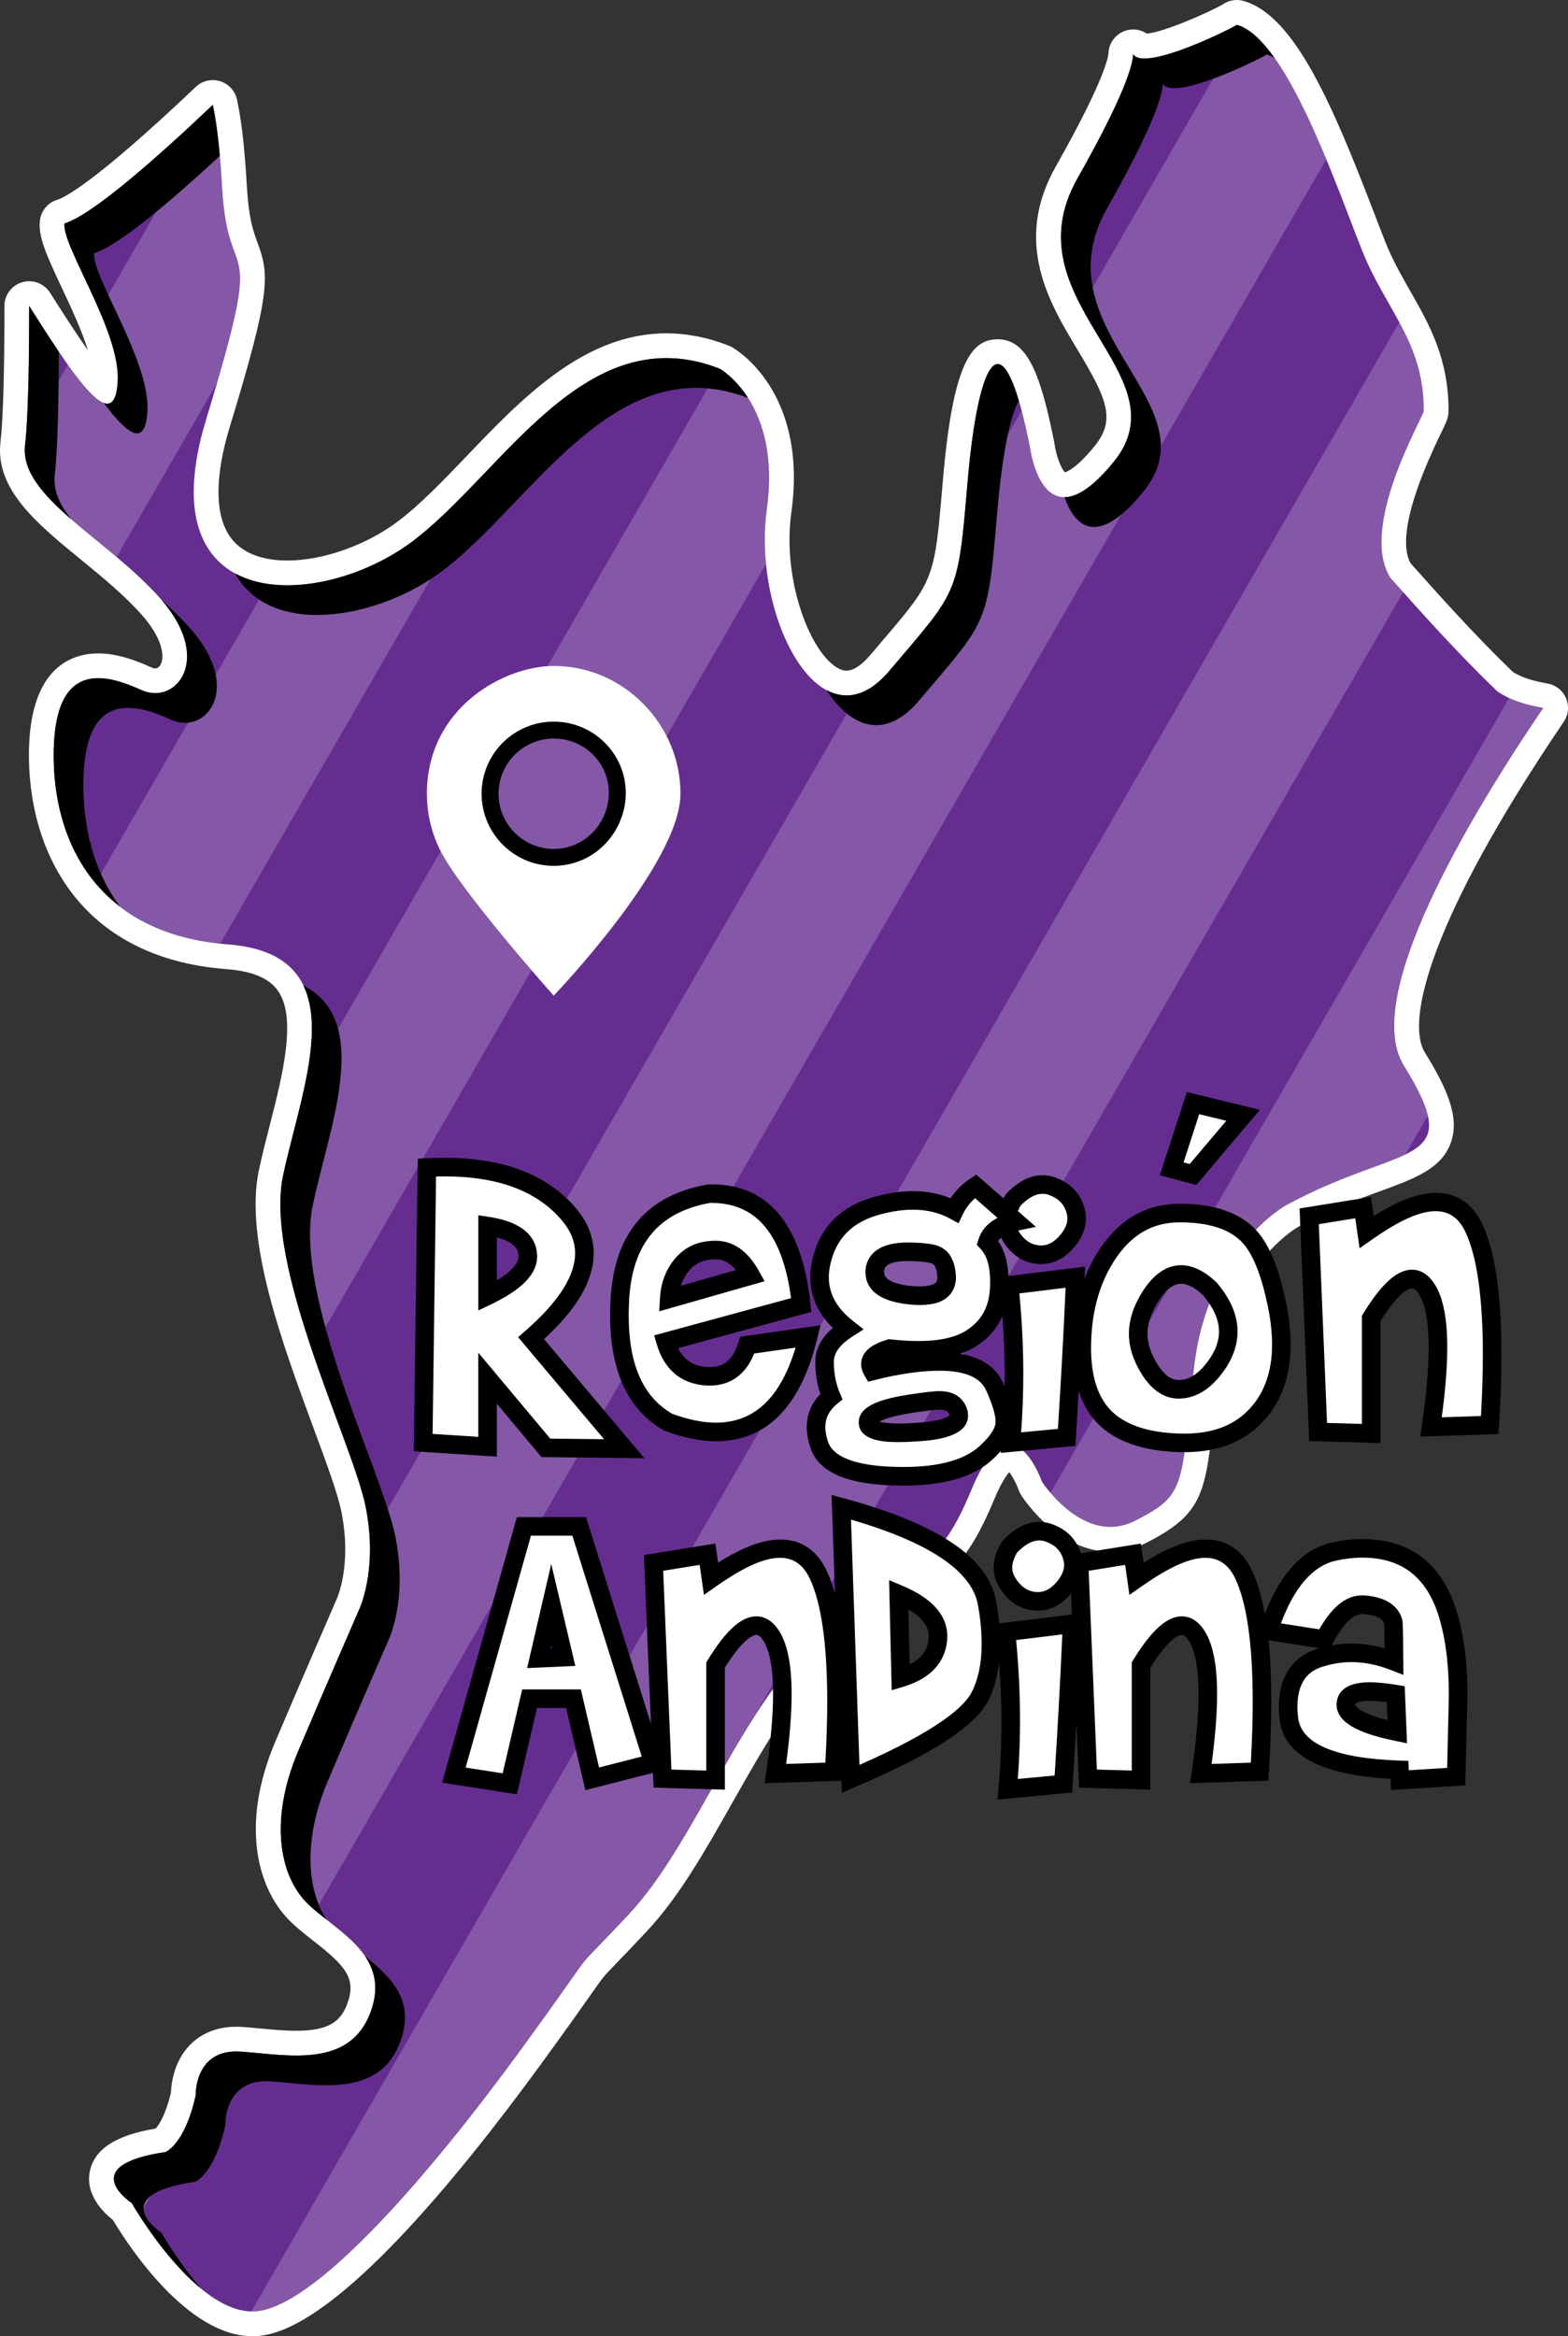<?xml version="1.0" encoding="utf-8"?>
<!-- Generator: Adobe Illustrator 21.0.0, SVG Export Plug-In . SVG Version: 6.00 Build 0)  -->
<svg version="1.1" id="Capa_1" xmlns="http://www.w3.org/2000/svg" xmlns:xlink="http://www.w3.org/1999/xlink" x="0px" y="0px"
	 viewBox="0 0 126.707 188.707" style="enable-background:new 0 0 126.707 188.707;" xml:space="preserve">
<rect x="0" y="0" width="126.707" height="188.707" fill="#333333" stroke="none"/>
<g>
	<g>
		<path style="fill-rule:evenodd;clip-rule:evenodd;fill:#662D91;" d="M120.995,55.843c-4.161-3.997-8.074-8.582-8.623-9.142
			c-2.648-4.097,2.677-13.082,2.679-13.496c0.032-5.569-3.086-8.201-4.976-12.954c-2.198-5.527-6.123-17.103-10.129-18.251
			c0.117,0.033-7.432,3.873-8.378,2.381c-0.027,0.85-0.672,3.264-4.505,10.04c-5.595,9.892,8.692,15.773,2.952,22.862
			c-5.74,7.089-6.779-1.133-6.779-1.133c-2.368-11.849-4.277-6.285-5.058,2.901s-0.769,8.586-6.311,15.137
			c-5.542,6.551-11.101-4.477-9.904-13.055c1.198-8.578-3.795-11.346-3.795-11.346c-10.906-4.285-17.582,8.526-24.891,13.984
			s-21.525,6.179-16.608-9.928s1.796-9.967,1.287-18.592c-0.154-2.612-0.352-4.885-0.759-6.781
			c-4.543,4.307-9.749,8.904-11.986,9.578c-0.212,1.844,4.496,8.656,4.304,12.695C9.29,35.48,5.93,30.349,2.357,24.717
			c0.003,3.772-0.051,8.795-0.332,11.239c-0.482,4.191,6.653,7.532,10.958,12.417s1.231,8.626-1.545,7.371
			c-2.776-1.255-6.951-2.537-7.097,4.862C4.196,68.005,7.85,75.478,18.436,76.286c10.586,0.808,5.979,11.319,4.434,18.69
			c-1.545,7.371,5.64,21.558,6.676,26.736c1.036,5.178-0.565,8.39-0.565,8.39s-2.513,5.752-4.879,11.326s-1.543,10.152,0.813,12.399
			c2.356,2.247,6.72,4.133,5.03,8.7c-1.69,4.568-6.669,3.47-10.465,3.195s-3.67,3.529-3.67,3.529
			c-0.878,3.983-2.439,4.582-2.439,4.582c-7.371,1.085-2.733,4.118-2.733,4.118s5.414,9.508,10.35,8.709
			c4.936-0.799,13.904-11.233,21.098-21.094s3.199-5.038,8.716-10.931s8.93-16.728,15.958-23.191s8.465-3.234,11.719-11.072
			c3.254-7.838,5.715-0.688,5.715-0.688s3.397,5.268,7.54,3.149c4.142-2.119,3.652-2.629,4.742-12.309
			c1.09-9.68,7.426-13.157,7.426-13.157c9.436-5.149,14.726-2.911,9.537-11.296c-3.39-5.476,5.021-19.687,11.265-28.888
			C123.296,56.937,122.004,56.542,120.995,55.843z"/>
		<path style="fill:#FFFFFF;" d="M99.946,2.001c4.006,1.148,7.931,12.724,10.129,18.251c1.89,4.753,5.007,7.385,4.976,12.954
			c-0.002,0.413-5.326,9.399-2.679,13.496c0.549,0.56,4.462,5.145,8.623,9.142c1.009,0.699,2.301,1.094,3.711,1.339
			c-6.244,9.202-14.655,23.412-11.265,28.888c5.19,8.385-0.1,6.147-9.536,11.296c0,0-6.336,3.476-7.426,13.157
			s-0.6,10.19-4.742,12.309c-0.694,0.355-1.366,0.503-2.006,0.503c-3.179,0-5.534-3.651-5.534-3.651s-1.026-2.983-2.63-2.983
			c-0.879,0-1.932,0.897-3.084,3.671c-3.254,7.837-4.691,4.609-11.719,11.072c-7.028,6.463-10.441,17.298-15.958,23.191
			c-5.517,5.893-1.521,1.07-8.716,10.931c-7.195,9.861-16.163,20.295-21.099,21.094c-0.199,0.032-0.399,0.048-0.599,0.048
			c-4.765,0-9.751-8.757-9.751-8.757s-4.638-3.033,2.733-4.118c0,0,1.56-0.599,2.439-4.582c0,0-0.117-3.543,3.287-3.543
			c0.123,0,0.251,0.005,0.383,0.014c1.399,0.101,2.958,0.314,4.455,0.314c2.564,0,4.942-0.625,6.01-3.509
			c1.69-4.568-2.674-6.454-5.03-8.7c-2.356-2.247-3.179-6.825-0.813-12.399c2.366-5.574,4.879-11.326,4.879-11.326
			s1.601-3.212,0.565-8.39c-1.036-5.178-8.221-19.365-6.676-26.736c1.545-7.371,6.152-17.882-4.434-18.69
			C7.85,75.478,4.196,68.005,4.342,60.606c0.09-4.567,1.715-5.826,3.599-5.826c1.168,0,2.436,0.484,3.498,0.965
			c0.367,0.166,0.74,0.245,1.1,0.245c2.36,0,4.18-3.377,0.445-7.616C8.678,43.488,1.543,40.147,2.025,35.956
			c0.281-2.444,0.336-7.467,0.332-11.239c2.586,4.076,5.06,7.89,6.315,7.89c0.479,0,0.78-0.556,0.842-1.864
			c0.192-4.039-4.516-10.851-4.304-12.695c2.237-0.674,7.443-5.271,11.986-9.578c0.407,1.896,0.605,4.168,0.759,6.781
			c0.509,8.625,3.63,2.485-1.287,18.592c-3.019,9.891,1.175,13.435,6.556,13.435c3.381,0,7.232-1.401,10.053-3.507
			c6.291-4.698,12.114-14.845,20.57-14.845c1.367,0,2.803,0.265,4.321,0.861c0,0,4.993,2.768,3.795,11.346
			c-0.944,6.761,2.308,15.042,6.443,15.042c1.111,0,2.287-0.599,3.461-1.987c5.542-6.551,5.531-5.951,6.311-15.137
			c0.464-5.463,1.328-9.645,2.449-9.645c0.764,0,1.649,1.942,2.608,6.744c0,0,0.507,4.015,2.771,4.015
			c0.976,0,2.279-0.746,4.008-2.881c5.74-7.089-8.547-12.97-2.952-22.862c3.833-6.776,4.478-9.19,4.505-10.04
			c0.154,0.243,0.482,0.344,0.923,0.344C94.766,4.726,100.043,2.029,99.946,2.001 M99.945,0c-0.426,0-0.836,0.137-1.172,0.38
			c-1.019,0.58-4.634,2.197-6.097,2.336c-0.326-0.217-0.712-0.335-1.108-0.335c-0.175,0-0.352,0.023-0.527,0.071
			c-0.847,0.231-1.445,0.989-1.472,1.867c-0.007,0.177-0.188,1.943-4.247,9.118c-3.472,6.139-0.555,10.987,1.789,14.883
			c2.348,3.902,3.073,5.578,1.35,7.705c-1.417,1.749-2.202,2.072-2.403,2.128c-0.31-0.279-0.719-1.368-0.838-2.26
			c-0.006-0.043-0.014-0.092-0.022-0.135c-1.082-5.417-2.131-8.352-4.57-8.352c-2.141,0-3.63,1.92-4.442,11.476
			c-0.674,7.939-0.674,7.939-4.812,12.798c-0.321,0.377-0.665,0.781-1.033,1.216c-0.698,0.825-1.385,1.279-1.934,1.279
			c-0.674,0-1.351-0.663-1.694-1.058c-1.865-2.143-3.409-7.108-2.767-11.708c1.372-9.825-4.553-13.232-4.806-13.372
			c-0.077-0.043-0.157-0.08-0.239-0.112c-1.689-0.664-3.389-1-5.052-1c-6.644,0-11.671,5.25-16.106,9.882
			c-1.959,2.046-3.81,3.979-5.66,5.361c-2.53,1.889-6.006,3.11-8.856,3.11c-1.466,0-3.449-0.319-4.573-1.837
			c-1.307-1.766-1.331-4.883-0.07-9.014c3.325-10.891,3.182-12.227,2.23-14.809c-0.332-0.9-0.708-1.921-0.86-4.485
			c-0.142-2.405-0.337-4.928-0.8-7.083C19,7.344,18.479,6.774,17.788,6.56c-0.194-0.06-0.394-0.089-0.591-0.089
			c-0.505,0-0.999,0.191-1.376,0.549c-8.239,7.812-10.646,8.951-11.187,9.114c-0.765,0.23-1.319,0.893-1.41,1.687
			c-0.147,1.276,0.507,2.74,1.773,5.431c0.714,1.518,1.6,3.4,2.109,5.041c-1.093-1.545-2.307-3.458-3.06-4.646
			c-0.374-0.589-1.017-0.929-1.689-0.929c-0.186,0-0.374,0.026-0.559,0.08c-0.855,0.249-1.442,1.032-1.441,1.922
			c0.005,5.346-0.105,9.153-0.319,11.008c-0.437,3.798,2.945,6.565,6.525,9.495c1.725,1.412,3.509,2.872,4.92,4.473
			c1.609,1.826,1.827,3.257,1.524,3.927c-0.062,0.137-0.205,0.367-0.468,0.367c-0.085,0-0.178-0.023-0.276-0.067
			C11.086,53.39,9.532,52.78,7.94,52.78c-2.034,0-5.465,1.012-5.598,7.787C2.186,68.53,6.292,77.364,18.284,78.28
			c2.081,0.159,3.44,0.721,4.156,1.72c1.582,2.206,0.39,6.864-0.662,10.974c-0.321,1.253-0.624,2.437-0.866,3.592
			c-1.181,5.634,1.938,14.066,4.444,20.841c1.039,2.809,1.937,5.236,2.229,6.698c0.872,4.359-0.35,7.013-0.402,7.124
			c-0.009,0.018-0.026,0.055-0.034,0.074c-0.025,0.058-2.545,5.825-4.888,11.345c-2.988,7.04-1.301,12.172,1.274,14.628
			c0.557,0.531,1.185,1.024,1.793,1.5c2.541,1.992,3.501,3.007,2.742,5.059c-0.503,1.36-1.37,2.203-4.134,2.203
			c-0.926,0-1.924-0.094-2.89-0.185c-0.485-0.046-0.961-0.091-1.421-0.124c-0.182-0.013-0.358-0.019-0.526-0.019
			c-1.922,0-3.108,0.808-3.764,1.486c-1.284,1.328-1.492,3.094-1.52,3.817c-0.431,1.842-0.981,2.637-1.235,2.923
			c-2.167,0.365-4.814,1.147-5.309,3.399c-0.418,1.902,1.043,3.35,1.853,3.987c1.175,1.964,5.966,9.387,11.267,9.387
			c0.309,0,0.618-0.025,0.918-0.073c6.02-0.974,15.501-12.441,22.395-21.889c2.214-3.034,3.38-4.694,4.077-5.686
			c0.984-1.4,0.984-1.4,1.957-2.405c0.519-0.535,1.283-1.324,2.527-2.652c2.623-2.802,4.707-6.486,6.913-10.387
			c2.594-4.587,5.277-9.331,8.939-12.699c2.613-2.403,4.38-3.362,5.799-4.133c2.671-1.45,4.286-2.52,6.414-7.644
			c0.536-1.292,0.967-1.931,1.224-2.235c0.261,0.342,0.576,0.929,0.755,1.437c0.052,0.148,0.123,0.296,0.208,0.427
			c0.301,0.467,3.065,4.567,7.214,4.567c0.999,0,1.98-0.243,2.917-0.722c4.603-2.355,4.772-3.963,5.481-10.733
			c0.097-0.922,0.205-1.96,0.338-3.133c0.95-8.439,6.191-11.508,6.414-11.634c2.577-1.406,4.861-2.242,6.696-2.914
			c2.761-1.011,4.942-1.809,5.678-3.94c0.705-2.039-0.335-4.369-2.113-7.241c-1.593-2.573,0.518-10.942,11.22-26.713
			c0.381-0.562,0.451-1.279,0.186-1.904c-0.265-0.625-0.829-1.073-1.498-1.19c-1.229-0.214-2.146-0.52-2.796-0.934
			c-3.123-3.013-6.101-6.354-7.542-7.972c-0.318-0.356-0.567-0.635-0.735-0.818c-0.654-1.193-0.699-3.985,2.47-10.51
			c0.45-0.926,0.601-1.237,0.604-1.762c0.024-4.236-1.557-7.011-3.086-9.695c-0.712-1.25-1.449-2.543-2.031-4.009
			c-0.277-0.697-0.582-1.49-0.911-2.347c-3.322-8.65-6.406-15.907-10.526-17.087C100.313,0.025,100.127,0,99.945,0L99.945,0z"/>
	</g>
	<g>
		<defs>
			<path id="SVGID_1_" d="M120.995,55.843c-4.161-3.997-8.074-8.582-8.623-9.142c-2.648-4.097,2.677-13.082,2.679-13.496
				c0.032-5.569-3.086-8.201-4.976-12.954c-2.198-5.527-6.123-17.103-10.129-18.251c0.117,0.033-7.432,3.873-8.378,2.381
				c-0.027,0.85-0.672,3.264-4.505,10.04c-5.595,9.892,8.692,15.773,2.952,22.862c-5.74,7.089-6.779-1.133-6.779-1.133
				c-2.368-11.849-4.277-6.285-5.058,2.901s-0.769,8.586-6.311,15.137c-5.542,6.551-11.101-4.477-9.904-13.055
				c1.198-8.578-3.795-11.346-3.795-11.346c-10.906-4.285-17.582,8.526-24.891,13.984s-21.525,6.179-16.608-9.928
				s1.796-9.967,1.287-18.592c-0.154-2.612-0.352-4.885-0.759-6.781c-4.543,4.307-9.749,8.904-11.986,9.578
				c-0.212,1.844,4.496,8.656,4.304,12.695C9.29,35.48,5.93,30.349,2.357,24.717c0.003,3.772-0.051,8.795-0.332,11.239
				c-0.482,4.191,6.653,7.532,10.958,12.417s1.231,8.626-1.545,7.371c-2.776-1.255-6.951-2.537-7.097,4.862
				C4.196,68.005,7.85,75.478,18.436,76.286c10.586,0.808,5.979,11.319,4.434,18.69c-1.545,7.371,5.64,21.558,6.676,26.736
				c1.036,5.178-0.565,8.39-0.565,8.39s-2.513,5.752-4.879,11.326s-1.543,10.152,0.813,12.399c2.356,2.247,6.72,4.133,5.03,8.7
				c-1.69,4.568-6.669,3.47-10.465,3.195s-3.67,3.529-3.67,3.529c-0.878,3.983-2.439,4.582-2.439,4.582
				c-7.371,1.085-2.733,4.118-2.733,4.118s5.414,9.508,10.35,8.709c4.936-0.799,13.904-11.233,21.098-21.094
				s3.199-5.038,8.716-10.931s8.93-16.728,15.958-23.191s8.465-3.234,11.719-11.072c3.254-7.838,5.715-0.688,5.715-0.688
				s3.397,5.268,7.54,3.149c4.142-2.119,3.652-2.629,4.742-12.309c1.09-9.68,7.426-13.157,7.426-13.157
				c9.436-5.149,14.726-2.911,9.537-11.296c-3.39-5.476,5.021-19.687,11.265-28.888C123.296,56.937,122.004,56.542,120.995,55.843z"
				/>
		</defs>
		<clipPath id="SVGID_2_">
			<use xlink:href="#SVGID_1_"  style="overflow:visible;"/>
		</clipPath>
		<g style="clip-path:url(#SVGID_2_);">
			
				<rect x="-34.008" y="-16.14" transform="matrix(0.866 0.5 -0.5 0.866 45.877 27.524)" style="opacity:0.2;fill:#FFFFFF;" width="11.171" height="231.021"/>
			
				<rect x="-6.95" y="-17.277" transform="matrix(0.866 0.5 -0.5 0.866 48.934 13.843)" style="opacity:0.2;fill:#FFFFFF;" width="11.171" height="231.021"/>
			
				<rect x="20.108" y="-18.413" transform="matrix(0.866 0.5 -0.5 0.866 51.991 0.162)" style="opacity:0.2;fill:#FFFFFF;" width="11.171" height="231.021"/>
			
				<rect x="47.166" y="-19.55" transform="matrix(0.866 0.5 -0.5 0.866 55.048 -13.519)" style="opacity:0.2;fill:#FFFFFF;" width="11.171" height="231.021"/>
			
				<rect x="74.224" y="-20.686" transform="matrix(0.866 0.5 -0.5 0.866 58.105 -27.2)" style="opacity:0.2;fill:#FFFFFF;" width="11.171" height="231.021"/>
			
				<rect x="101.281" y="-21.822" transform="matrix(0.866 0.5 -0.5 0.866 61.161 -40.882)" style="opacity:0.2;fill:#FFFFFF;" width="11.171" height="231.021"/>
			
				<rect x="128.339" y="-22.959" transform="matrix(0.866 0.5 -0.5 0.866 64.218 -54.563)" style="opacity:0.2;fill:#FFFFFF;" width="11.171" height="231.021"/>
		</g>
	</g>
	<g>
		<g>
			<path style="fill-rule:evenodd;clip-rule:evenodd;" d="M74.267,56.589c5.542-6.551,5.531-5.951,6.311-15.137
				c0.363-4.273,0.971-7.76,1.755-9.077c-1.945-6.551-3.477-1.309-4.155,6.677c-0.78,9.186-0.769,8.586-6.311,15.137
				c-1.762,2.082-3.524,2.384-5.071,1.557C68.728,58.747,71.5,59.86,74.267,56.589z"/>
		</g>
		<g>
			<path style="fill-rule:evenodd;clip-rule:evenodd;" d="M35.677,46.171c7.281-5.437,13.936-18.168,24.77-14.026
				c-1.082-1.687-2.28-2.358-2.28-2.358c-10.906-4.285-17.582,8.526-24.891,13.984c-4.117,3.075-10.426,4.645-14.272,2.551
				C21.853,51.52,30.497,50.04,35.677,46.171z"/>
		</g>
		<g>
			<path style="fill-rule:evenodd;clip-rule:evenodd;" d="M90.015,37.284c-1.72,2.124-3.016,2.868-3.99,2.875
				c0.673,1.967,2.388,4.467,6.39-0.475c5.74-7.089-8.547-12.97-2.952-22.862c3.833-6.776,4.478-9.19,4.505-10.04
				c0.945,1.492,8.494-2.348,8.378-2.381c0.216,0.062,0.432,0.16,0.648,0.28c-0.992-1.396-2.017-2.385-3.048-2.68
				c0.117,0.033-7.432,3.873-8.378,2.381c-0.027,0.85-0.672,3.264-4.505,10.04C81.468,24.313,95.755,30.195,90.015,37.284z"/>
		</g>
		<g>
			<path style="fill-rule:evenodd;clip-rule:evenodd;" d="M31.947,124.112c-1.036-5.178-8.221-19.365-6.676-26.736
				c1.322-6.307,4.877-14.907-0.752-17.767c1.871,3.876-0.596,10.348-1.648,15.366c-1.545,7.371,5.64,21.558,6.677,26.736
				c1.036,5.178-0.565,8.39-0.565,8.39s-2.513,5.752-4.879,11.326c-2.366,5.574-1.543,10.152,0.813,12.399
				c0.43,0.41,0.928,0.809,1.444,1.214c-1.571-2.48-1.863-6.485,0.144-11.212c2.366-5.574,4.879-11.326,4.879-11.326
				S32.983,129.29,31.947,124.112z"/>
		</g>
		<g>
			<path style="fill-rule:evenodd;clip-rule:evenodd;" d="M4.425,38.356c0.25-2.173,0.32-6.384,0.331-9.943
				c-0.765-1.13-1.576-2.399-2.399-3.696c0.003,3.772-0.051,8.795-0.332,11.239c-0.243,2.113,1.452,4.011,3.743,5.999
				C4.828,40.789,4.281,39.611,4.425,38.356z"/>
		</g>
		<g>
			<path style="fill-rule:evenodd;clip-rule:evenodd;" d="M13.04,180.351c0,0-4.638-3.033,2.733-4.118c0,0,1.56-0.599,2.439-4.582
				c0,0-0.125-3.803,3.67-3.529s8.775,1.372,10.465-3.195c1.235-3.337-0.763-5.242-2.847-6.903c0.802,1.187,1.146,2.613,0.447,4.503
				c-1.69,4.568-6.669,3.47-10.464,3.195c-3.795-0.275-3.67,3.529-3.67,3.529c-0.879,3.983-2.439,4.582-2.439,4.582
				c-7.371,1.085-2.733,4.118-2.733,4.118s2.475,4.341,5.602,6.91C14.338,182.629,13.04,180.351,13.04,180.351z"/>
		</g>
		<g>
			<path style="fill-rule:evenodd;clip-rule:evenodd;" d="M6.742,63.006c0.145-7.398,4.321-6.116,7.097-4.862
				c2.776,1.255,5.85-2.486,1.545-7.371c-0.712-0.808-1.504-1.57-2.323-2.304c4.179,4.838,1.136,8.521-1.622,7.275
				c-2.776-1.255-6.952-2.537-7.097,4.862c-0.094,4.791,1.421,9.602,5.364,12.625C7.534,70.349,6.67,66.67,6.742,63.006z"/>
		</g>
		<g>
			<path style="fill-rule:evenodd;clip-rule:evenodd;" d="M8.38,32.544c1.954,2.612,3.391,3.64,3.535,0.6
				c0.192-4.039-4.516-10.851-4.304-12.695c1.94-0.585,6.113-4.12,10.15-7.857c-0.133-1.517-0.303-2.904-0.564-4.121
				c-4.543,4.307-9.749,8.904-11.986,9.578c-0.212,1.844,4.496,8.656,4.304,12.695C9.441,32.3,9.027,32.786,8.38,32.544z"/>
		</g>
	</g>
	<g>
		<g>
			<path style="fill:#FFFFFF;" d="M53.862,59.45c-1.699-3.31-5.115-5.655-9.119-5.655c-4.006,0-10.246,3.368-10.246,10.319
				c0,1.68,0.406,3.265,1.126,4.664c1.699,3.311,9.12,11.647,9.12,11.647s10.244-10.662,10.244-16.311
				C54.987,62.436,54.582,60.851,53.862,59.45z M44.743,69.255c-2.835,0-5.141-2.306-5.141-5.141c0-2.144,1.319-3.984,3.189-4.754
				c0.602-0.249,1.261-0.386,1.952-0.386c2.834,0,5.141,2.231,5.141,5.066c0,2.144-1.32,4.06-3.189,4.83
				C46.092,69.119,45.433,69.255,44.743,69.255z M52.412,65.075c0.01-0.015,0.019-0.029,0.029-0.044
				c-0.002,0.003-0.004,0.007-0.005,0.009C52.428,65.05,52.42,65.063,52.412,65.075z M52.306,65.237
				c0.005-0.006,0.009-0.013,0.015-0.02C52.316,65.224,52.311,65.231,52.306,65.237z"/>
			<defs>
				<filter id="Adobe_OpacityMaskFilter" filterUnits="userSpaceOnUse" x="30.547" y="81.292" width="28.416" height="2.503">
					<feFlood  style="flood-color:white;flood-opacity:1" result="back"/>
					<feBlend  in="SourceGraphic" in2="back" mode="normal"/>
				</filter>
			</defs>
			<mask maskUnits="userSpaceOnUse" x="30.547" y="81.292" width="28.416" height="2.503" id="XMLID_6_">
			</mask>
			
				<ellipse id="XMLID_1_" transform="matrix(1 -0.01 0.01 1 -0.805 0.442)" style="opacity:0.5;mask:url(#XMLID_6_);fill:#999999;" cx="44.755" cy="82.543" rx="14.208" ry="1.244"/>
		</g>
		<g>
			<path d="M44.743,59.657c2.458,0,4.457,1.935,4.457,4.394c0,1.859-1.144,3.519-2.765,4.187c-0.523,0.216-1.093,0.336-1.692,0.336
				c-2.459,0-4.458-2.001-4.458-4.459c0-1.858,1.144-3.455,2.765-4.121C43.572,59.777,44.143,59.657,44.743,59.657 M44.743,58.29
				c-0.765,0-1.509,0.147-2.214,0.439c-2.194,0.902-3.611,3.019-3.611,5.385c0,3.212,2.614,5.826,5.826,5.826
				c0.764,0,1.508-0.147,2.212-0.439c2.161-0.889,3.612-3.08,3.612-5.45C50.568,60.874,47.953,58.29,44.743,58.29L44.743,58.29z"/>
		</g>
	</g>
	<g>
		<path style="fill:#FFFFFF;" d="M35.955,94.275c4.535,0,7.875,1.271,10.02,3.814c0.832,0.984,1.248,2.033,1.248,3.146
			c0,2.074-1.436,4.359-4.307,6.855l7.523,8.93l-6.328-0.07l-4.711-5.625v5.537l-5.203-0.334l0.299-22.219
			C34.988,94.287,35.475,94.275,35.955,94.275z M42.653,101.499c0-1.313-1.084-2.133-3.252-2.461v5.625
			C41.569,103.621,42.653,102.566,42.653,101.499z"/>
		<path style="fill:#FFFFFF;" d="M53.797,108.39c0.527,1.77,1.646,2.696,3.357,2.778c1.594,0.082,2.672-0.756,3.234-2.514
			l4.922-0.703c-1.254,5.145-3.744,7.717-7.471,7.717c-1.148,0-2.432-0.264-3.85-0.791c-2.625-1.5-3.938-4.383-3.938-8.648
			c0-0.363,0.012-0.768,0.035-1.213c0.258-4.934,2.66-7.799,7.206-8.596c4.312-0.094,6.796,2.904,7.452,8.993L53.797,108.39z
			 M55.142,102.123c-0.65,0.768-1.005,1.696-1.063,2.786l6.592-1.88c-0.762-1.371-1.711-2.057-2.848-2.057
			S55.792,101.356,55.142,102.123z"/>
		<path style="fill:#FFFFFF;" d="M80.375,112.011c0.551,1.207,0.826,2.156,0.826,2.848c0,0.738-0.516,1.576-1.547,2.514
			c-1.488,1.359-3.979,1.98-7.471,1.863c-3.48-0.105-5.479-0.961-5.994-2.566c-0.164-0.504-0.246-0.967-0.246-1.389
			c0-0.973,0.41-1.793,1.23-2.461c-0.363-0.867-0.545-1.805-0.545-2.813c0-0.996,0.621-1.893,1.863-2.689
			c-1.512-1.184-2.268-2.572-2.268-4.166c0-0.457,0.07-0.949,0.211-1.477c0.586-2.227,2.092-3.662,4.518-4.307
			c1.008-0.27,1.945-0.404,2.813-0.404c1.254,0,2.373,0.27,3.357,0.809c0.387-0.809,0.955-1.459,1.705-1.951l3.252,2.848
			c-1.266,0.258-2.033,0.82-2.303,1.688c0.738,0.773,1.061,2.027,0.967,3.762c-0.094,1.746-0.838,3.07-2.232,3.973
			c-1.008,0.656-2.432,0.984-4.271,0.984c-0.715,0-1.494-0.047-2.338-0.141c-1.043,0.305-1.564,0.721-1.564,1.248
			c0,0.176,0.059,0.363,0.176,0.563c2.074-0.527,3.885-0.785,5.432-0.773C78.289,109.984,79.766,110.664,80.375,112.011z
			 M77.457,114.138c-0.176-0.68-0.691-1.02-1.547-1.02c-0.398,0-1.166,0.088-2.303,0.264c-2.344,0.363-3.498,0.879-3.463,1.547
			c0.023,0.539,0.867,0.809,2.531,0.809c0.305,0,0.744-0.018,1.318-0.053c2.32-0.141,3.48-0.586,3.48-1.336
			C77.475,114.279,77.469,114.208,77.457,114.138z M76.49,103.029c-0.059-0.844-0.334-1.389-0.826-1.635
			c-0.328-0.164-1.031-0.258-2.109-0.281c-1.875-0.035-2.83,0.492-2.865,1.582c-0.035,1.102,0.943,1.746,2.936,1.934
			c0.246,0.023,0.486,0.035,0.721,0.035C75.858,104.664,76.572,104.119,76.49,103.029z"/>
		<path style="fill:#FFFFFF;" d="M84.225,95.681c0.258,0,0.492,0.035,0.703,0.105c0.984,0.328,1.629,0.938,1.934,1.828
			c0.094,0.27,0.141,0.539,0.141,0.809c0,0.598-0.24,1.189-0.721,1.775c-0.691,0.844-1.488,1.225-2.391,1.143
			s-1.635-0.568-2.197-1.459c-0.258-0.41-0.387-0.826-0.387-1.248c0-0.539,0.188-1.107,0.563-1.705
			C82.666,96.097,83.451,95.681,84.225,95.681z M86.897,103.169c-0.188,4.348-0.422,8.66-0.703,12.938l-4.5,0.422
			c0.164-1.828,0.246-3.686,0.246-5.572c0-2.344-0.129-4.723-0.387-7.137L86.897,103.169z"/>
		<path style="fill:#FFFFFF;" d="M87.424,108.32c0.082-2.672,0.744-4.969,1.986-6.891c1.477-2.297,3.451-3.445,5.924-3.445
			c2.613,0,4.5,0.645,5.66,1.934c0.949,1.055,1.693,2.941,2.232,5.66c0.211,1.066,0.316,2.074,0.316,3.023
			c0,2.039-0.504,3.738-1.512,5.098c-1.477,1.992-3.721,2.941-6.732,2.848c-2.766-0.082-4.793-0.785-6.082-2.109
			S87.33,111.074,87.424,108.32z M97.76,104.101c-0.82-0.773-1.594-1.16-2.32-1.16c-0.891,0-1.711,0.586-2.461,1.758
			c-0.668,1.043-1.002,2.057-1.002,3.041c0,0.926,0.305,1.875,0.914,2.848c0.68,1.09,1.465,1.635,2.355,1.635
			c1.02,0,1.951-0.533,2.795-1.6c0.809-1.008,1.213-2.033,1.213-3.076C99.254,106.421,98.756,105.273,97.76,104.101z M94.684,94.415
			l1.723-5.308l4.045,0.982l-4.045,4.783L94.684,94.415z"/>
		<path style="fill:#FFFFFF;" d="M110.153,97.544l0.281,1.969c2.285-1.605,4.16-2.408,5.625-2.408c1.359,0,2.367,0.686,3.023,2.057
			c0.996,2.086,1.494,5.514,1.494,10.283c0,1.711-0.064,3.598-0.193,5.66l-4.746,0.158c0.375-2.531,0.563-4.67,0.563-6.416
			c0-2.133-0.281-3.674-0.844-4.623c-0.363-0.609-0.779-0.914-1.248-0.914c-0.902,0-2.004,1.061-3.305,3.182v9.299l-4.289-0.123
			l-0.721-17.42L110.153,97.544z"/>
		<path style="fill:#FFFFFF;" d="M42.793,137.216l-1.6,6.873l-4.518-0.703l5.66-20.092h4.465l6.012,19.125l-4.957,1.266
			l-1.512-6.469H42.793z M45.553,133.859l-1.002-4.236l-1.002,4.324L45.553,133.859z"/>
		<path style="fill:#FFFFFF;" d="M57.172,125.544l0.281,1.969c2.285-1.605,4.16-2.408,5.625-2.408c1.359,0,2.367,0.686,3.023,2.057
			c0.996,2.086,1.494,5.514,1.494,10.283c0,1.711-0.064,3.598-0.193,5.66l-4.746,0.158c0.375-2.531,0.563-4.67,0.563-6.416
			c0-2.133-0.281-3.674-0.844-4.623c-0.363-0.609-0.779-0.914-1.248-0.914c-0.902,0-2.004,1.061-3.305,3.182v9.299l-4.289-0.123
			l-0.721-17.42L57.172,125.544z"/>
		<path style="fill:#FFFFFF;" d="M68.738,143.685l-0.756-21.938c7.266,1.969,11.191,4.547,11.777,7.734
			c0.211,1.148,0.316,2.25,0.316,3.305c0,1.699-0.305,3.129-0.914,4.289C78.178,138.951,74.703,141.154,68.738,143.685z
			 M72.623,128.779l0.158,6.75c1.875-0.563,2.877-1.594,3.006-3.094S74.862,129.716,72.623,128.779z"/>
		<path style="fill:#FFFFFF;" d="M83.961,123.681c0.258,0,0.492,0.035,0.703,0.105c0.984,0.328,1.629,0.938,1.934,1.828
			c0.094,0.27,0.141,0.539,0.141,0.809c0,0.598-0.24,1.189-0.721,1.775c-0.691,0.844-1.488,1.225-2.391,1.143
			s-1.635-0.568-2.197-1.459c-0.258-0.41-0.387-0.826-0.387-1.248c0-0.539,0.188-1.107,0.563-1.705
			C82.403,124.097,83.188,123.681,83.961,123.681z M86.633,131.169c-0.188,4.348-0.422,8.66-0.703,12.938l-4.5,0.422
			c0.164-1.828,0.246-3.686,0.246-5.572c0-2.344-0.129-4.723-0.387-7.137L86.633,131.169z"/>
		<path style="fill:#FFFFFF;" d="M91.555,125.544l0.281,1.969c2.285-1.605,4.16-2.408,5.625-2.408c1.359,0,2.367,0.686,3.023,2.057
			c0.996,2.086,1.494,5.514,1.494,10.283c0,1.711-0.064,3.598-0.193,5.66l-4.746,0.158c0.375-2.531,0.563-4.67,0.563-6.416
			c0-2.133-0.281-3.674-0.844-4.623c-0.363-0.609-0.779-0.914-1.248-0.914c-0.902,0-2.004,1.061-3.305,3.182v9.299l-4.289-0.123
			l-0.721-17.42L91.555,125.544z"/>
		<path style="fill:#FFFFFF;" d="M107.78,125.333c0.785-0.176,1.553-0.264,2.303-0.264c3.633,0,5.971,1.887,7.014,5.66
			c0.539,1.957,0.779,4.207,0.721,6.75l-0.141,6.029l-4.553,0.281l-0.035-0.826c-5.719-0.199-8.701-1.605-8.947-4.219
			c-0.035-0.375-0.053-0.65-0.053-0.826c0-2.133,0.855-3.469,2.566-4.008c0.855-0.27,1.705-0.404,2.549-0.404
			c1.125,0,2.273,0.229,3.445,0.686c-0.012-2.016-0.035-3.082-0.07-3.199c-0.234-0.809-1.014-1.266-2.338-1.371
			c-1.125-0.094-2.203,0.844-3.234,2.813l-4.5-0.703C103.725,127.982,105.483,125.849,107.78,125.333z M110.697,136.636
			c-1.23,0-1.875,0.322-1.934,0.967c-0.094,0.938,1.289,1.699,4.148,2.285l-0.123-3.041
			C111.969,136.706,111.272,136.636,110.697,136.636z"/>
		<g>
			<path d="M43.403,101.499c0-1.192-0.675-2.716-3.89-3.203l-0.862-0.13v7.69l1.075-0.517
				C42.199,104.149,43.403,102.893,43.403,101.499z M40.151,103.415v-3.461c1.752,0.46,1.752,1.259,1.752,1.545
				C41.903,101.85,41.649,102.519,40.151,103.415z"/>
			<path d="M40.151,113.389l3.607,4.308l8.31,0.092l-8.108-9.624c2.699-2.478,4.014-4.75,4.014-6.93c0-1.29-0.479-2.512-1.425-3.63
				c-2.283-2.708-5.848-4.081-10.593-4.081c-0.492,0-0.99,0.012-1.495,0.036l-0.704,0.033l-0.318,23.637l6.713,0.431V113.389z
				 M38.651,116.063l-3.693-0.237l0.279-20.792c0.241-0.006,0.48-0.009,0.719-0.009c4.282,0,7.461,1.194,9.446,3.549
				c0.721,0.852,1.071,1.723,1.071,2.662c0,1.838-1.362,3.954-4.049,6.29l-0.558,0.484l6.945,8.243l-4.347-0.048l-5.814-6.942
				V116.063z"/>
			<path d="M53.618,115.528l0.11,0.052c1.495,0.556,2.879,0.838,4.111,0.838c4.1,0,6.858-2.789,8.199-8.289l0.263-1.077
				l-6.484,0.926l-0.143,0.448c-0.462,1.442-1.213,2.061-2.484,1.993c-1.138-0.055-1.914-0.543-2.397-1.522l10.768-2.928
				l-0.068-0.636c-0.691-6.414-3.382-9.665-7.997-9.665c-0.071,0-0.145,0.001-0.218,0.002l-0.113,0.011
				c-4.915,0.862-7.548,3.989-7.825,9.295c-0.024,0.46-0.036,0.877-0.036,1.252C49.303,110.763,50.755,113.892,53.618,115.528z
				 M50.837,105.054c0.238-4.558,2.374-7.138,6.53-7.886c0.039-0.001,0.078-0.001,0.117-0.001c3.635,0,5.746,2.52,6.439,7.691
				l-11.065,3.009l0.22,0.736c0.617,2.07,2.014,3.215,4.038,3.313c1.274,0.061,2.931-0.347,3.825-2.584l3.347-0.478
				c-1.229,4.077-3.346,6.063-6.448,6.063c-1.038,0-2.226-0.243-3.53-0.722c-2.359-1.377-3.507-3.984-3.507-7.967
				C50.803,105.876,50.815,105.485,50.837,105.054z"/>
			<path d="M61.325,102.665c-0.9-1.621-2.079-2.443-3.503-2.443c-1.362,0-2.456,0.477-3.253,1.417
				c-0.756,0.892-1.173,1.979-1.24,3.231l-0.057,1.05l8.512-2.428L61.325,102.665z M55.019,103.861
				c0.147-0.464,0.378-0.879,0.695-1.253c0.505-0.596,1.195-0.886,2.108-0.886c0.614,0,1.159,0.286,1.65,0.869L55.019,103.861z"/>
			<path d="M65.879,110.007c0,0.914,0.139,1.786,0.414,2.602c-0.73,0.747-1.1,1.644-1.1,2.672c0,0.499,0.095,1.044,0.282,1.618
				c0.629,1.959,2.816,2.969,6.683,3.086c0.292,0.01,0.577,0.015,0.855,0.015c3.278,0,5.622-0.681,7.146-2.072
				c0.274-0.249,0.511-0.493,0.722-0.733l-0.015,0.165l6.033-0.566l0.042-0.638c0.082-1.252,0.153-2.523,0.227-3.788
				c0.336,1.029,0.836,1.899,1.511,2.592c1.423,1.462,3.643,2.249,6.596,2.336c0.143,0.004,0.283,0.007,0.423,0.007
				c3.05,0,5.382-1.061,6.936-3.157c1.101-1.485,1.659-3.351,1.659-5.544c0-0.994-0.111-2.06-0.331-3.169
				c-0.57-2.88-1.359-4.848-2.41-6.016c-1.303-1.448-3.396-2.182-6.218-2.182c-2.732,0-4.938,1.275-6.554,3.788
				c-0.454,0.702-0.83,1.457-1.138,2.256c0.001-0.025,0.003-0.051,0.004-0.076l0.038-0.884l-6.192,0.754
				c-0.061-1.167-0.339-2.117-0.841-2.83c0.056-0.083,0.141-0.172,0.244-0.262c0.051,0.101,0.102,0.203,0.165,0.303
				c0.69,1.094,1.62,1.702,2.763,1.806c0.106,0.009,0.21,0.014,0.313,0.014c1.032,0,1.948-0.479,2.726-1.428
				c0.591-0.721,0.891-1.478,0.891-2.251c0-0.353-0.062-0.708-0.181-1.051c-0.384-1.12-1.192-1.893-2.406-2.297
				c-0.287-0.096-0.604-0.144-0.94-0.144c-0.982,0-1.957,0.498-2.897,1.479l-0.094,0.12c-0.057,0.09-0.099,0.18-0.149,0.27
				l-2.191-1.919l-0.477,0.313c-0.65,0.427-1.188,0.963-1.603,1.599c-1.703-0.709-3.725-0.773-6.054-0.15
				c-2.694,0.716-4.394,2.344-5.05,4.838c-0.157,0.588-0.236,1.15-0.236,1.67c0,1.544,0.613,2.925,1.824,4.117
				C66.356,108.077,65.879,108.995,65.879,110.007z M88.174,108.345v-0.002c0.077-2.521,0.705-4.71,1.867-6.508
				c1.342-2.087,3.072-3.101,5.293-3.101c2.38,0,4.097,0.567,5.103,1.686c0.854,0.948,1.545,2.732,2.055,5.304
				c0.2,1.014,0.302,1.982,0.302,2.878c0,1.865-0.459,3.43-1.364,4.651c-1.333,1.799-3.338,2.629-6.107,2.545
				c-2.552-0.076-4.425-0.709-5.567-1.883C88.619,112.748,88.087,110.874,88.174,108.345z M86.109,104.021
				c-0.17,3.814-0.379,7.641-0.622,11.399l-2.973,0.279c0.117-1.558,0.176-3.149,0.176-4.742c0-2.121-0.106-4.298-0.316-6.481
				L86.109,104.021z M81.001,106.313c0.111,1.564,0.188,3.12,0.188,4.644c0,0.336-0.017,0.669-0.022,1.004
				c-0.039-0.088-0.067-0.168-0.109-0.259c-0.573-1.268-1.739-2.055-3.473-2.349c0.497-0.167,0.942-0.378,1.333-0.632
				C79.884,108.097,80.576,107.289,81.001,106.313z M82.465,97.392c0.626-0.638,1.218-0.961,1.76-0.961
				c0.176,0,0.333,0.022,0.466,0.067c0.768,0.256,1.231,0.688,1.463,1.363c0.066,0.191,0.099,0.375,0.099,0.562
				c0,0.423-0.18,0.848-0.551,1.3c-0.536,0.655-1.103,0.935-1.742,0.871c-0.663-0.06-1.196-0.424-1.631-1.111
				c-0.019-0.031-0.026-0.06-0.043-0.09l1.428-0.291l-1.454-1.273C82.32,97.685,82.374,97.543,82.465,97.392z M66.975,103.152
				c0-0.39,0.063-0.821,0.187-1.286c0.517-1.963,1.82-3.198,3.985-3.773c0.94-0.251,1.821-0.379,2.619-0.379
				c1.121,0,2.129,0.241,2.997,0.716l0.695,0.381l0.342-0.715c0.247-0.517,0.574-0.949,0.991-1.31l1.789,1.566
				c-0.001,0.014-0.002,0.028-0.003,0.042c-0.769,0.398-1.279,0.978-1.515,1.74l-0.131,0.421l0.304,0.319
				c0.587,0.614,0.843,1.692,0.761,3.204c-0.081,1.505-0.699,2.612-1.893,3.384c-1.235,0.805-3.303,1.041-6.117,0.727l-0.149-0.017
				l-0.144,0.042c-1.396,0.408-2.104,1.07-2.104,1.968c0,0.311,0.094,0.627,0.279,0.943l0.285,0.485l0.546-0.139
				c2.003-0.509,3.81-0.752,5.243-0.75c2.042,0.01,3.269,0.533,3.75,1.598l0.001,0.002c0.627,1.374,0.759,2.137,0.759,2.536
				c0,0.354-0.226,0.981-1.303,1.96c-1.332,1.216-3.667,1.776-6.942,1.667c-2.14-0.065-4.797-0.473-5.304-2.049
				c-0.139-0.426-0.209-0.815-0.209-1.156c0-0.742,0.313-1.356,0.954-1.879l0.435-0.354l-0.217-0.517
				c-0.322-0.771-0.486-1.62-0.486-2.523c0-0.729,0.497-1.403,1.519-2.058l0.889-0.57l-0.832-0.651
				C67.622,105.684,66.975,104.515,66.975,103.152z"/>
			<path d="M72.676,116.488c0.315,0,0.77-0.018,1.363-0.054c1.146-0.069,4.186-0.253,4.186-2.084c0-0.111-0.009-0.223-0.027-0.334
				l-0.014-0.064c-0.153-0.59-0.651-1.582-2.273-1.582c-0.441,0-1.231,0.089-2.418,0.272c-2.069,0.321-4.175,0.848-4.097,2.321
				C69.462,116.488,71.797,116.488,72.676,116.488z M73.722,114.123c1.362-0.21,1.942-0.255,2.188-0.255
				c0.695,0,0.772,0.27,0.819,0.452c-0.045,0.054-0.462,0.476-2.781,0.616c-0.554,0.034-0.979,0.051-1.272,0.051
				c-0.885,0-1.36-0.081-1.606-0.152C71.363,114.665,72.069,114.38,73.722,114.123z"/>
			<path d="M73.554,105.375c0.271,0.026,0.534,0.039,0.792,0.039c1.105,0,1.883-0.259,2.377-0.791
				c0.27-0.291,0.578-0.813,0.516-1.649c-0.079-1.122-0.495-1.879-1.239-2.25c-0.299-0.149-0.846-0.326-2.431-0.36
				c-3.044-0.069-3.6,1.42-3.629,2.308C69.905,103.746,70.505,105.088,73.554,105.375z M73.37,101.861c0.055,0,0.11,0,0.168,0.002
				c1.379,0.03,1.733,0.173,1.791,0.202c0.293,0.146,0.387,0.633,0.413,1.016v0.004c0.027,0.36-0.083,0.479-0.119,0.518
				c-0.245,0.264-1.042,0.363-1.928,0.279c-1.518-0.143-2.276-0.534-2.256-1.163C71.446,102.504,71.467,101.861,73.37,101.861z"/>
			<path d="M95.246,112.972c1.256,0,2.394-0.634,3.38-1.88c0.914-1.14,1.378-2.333,1.378-3.545c0-1.303-0.563-2.625-1.673-3.931
				l-0.057-0.06c-2.169-2.045-4.324-1.766-5.928,0.739c-0.743,1.161-1.12,2.32-1.12,3.445c0,1.064,0.346,2.157,1.027,3.245
				C93.077,112.303,94.083,112.972,95.246,112.972z M93.611,105.103c0.6-0.937,1.215-1.412,1.829-1.412
				c0.518,0,1.115,0.312,1.775,0.928c0.855,1.016,1.289,2,1.289,2.928c0,0.875-0.343,1.728-1.051,2.611
				c-0.7,0.885-1.422,1.315-2.207,1.315c-0.619,0-1.182-0.419-1.72-1.283c-0.531-0.847-0.8-1.671-0.8-2.45
				C92.727,106.906,93.024,106.019,93.611,105.103z"/>
			<path d="M101.808,89.647l-5.9-1.433l-2.182,6.723l2.947,0.782L101.808,89.647z M95.642,93.894L96.905,90l2.189,0.531
				l-2.955,3.494L95.642,93.894z"/>
			<path d="M119.759,98.838c-0.777-1.625-2.057-2.483-3.7-2.483c-1.407,0-3.066,0.614-5.051,1.872l-0.221-1.544l-5.771,0.931
				l0.777,18.784l5.76,0.166v-9.857c1.535-2.451,2.341-2.645,2.555-2.645c0.241,0,0.481,0.343,0.603,0.546
				c0.49,0.828,0.739,2.254,0.739,4.241c0,1.701-0.187,3.823-0.555,6.306l-0.132,0.889l6.326-0.21l0.043-0.68
				c0.129-2.068,0.194-3.989,0.194-5.707C121.326,104.517,120.814,101.047,119.759,98.838z M119.675,114.378l-3.17,0.106
				c0.295-2.179,0.444-4.071,0.444-5.637c0-2.291-0.311-3.928-0.949-5.007c-0.631-1.058-1.378-1.28-1.893-1.28
				c-1.21,0-2.463,1.125-3.944,3.54l-0.11,0.181v8.738l-2.818-0.081l-0.664-16.056l2.947-0.476l0.347,2.424l1.001-0.703
				c3.908-2.747,6.36-3.108,7.54-0.642c0.942,1.975,1.421,5.326,1.421,9.96C119.826,110.943,119.776,112.6,119.675,114.378z"/>
			<path d="M42.596,134.739l3.896-0.171l-1.948-8.236L42.596,134.739z M44.614,133.149l-0.112,0.005l0.057-0.242L44.614,133.149z"/>
			<path d="M72.913,128.087l-1.067-0.447l0.209,8.89l0.942-0.283c2.728-0.818,3.429-2.49,3.537-3.748
				C76.694,130.645,75.476,129.16,72.913,128.087z M75.04,132.371c-0.053,0.617-0.284,1.451-1.534,2.075l-0.104-4.45
				C75.156,131.021,75.071,132.011,75.04,132.371z"/>
			<path d="M112.916,136.108c-0.858-0.147-1.604-0.222-2.219-0.222c-2.092,0-2.612,0.896-2.68,1.642
				c-0.187,1.864,2.618,2.659,4.744,3.095l0.938,0.192l-0.187-4.605L112.916,136.108z M109.511,137.671
				c0.013-0.138,0.433-0.285,1.187-0.285c0.388,0,0.846,0.036,1.367,0.107l0.059,1.447
				C109.53,138.291,109.51,137.684,109.511,137.671z"/>
			<path d="M110.082,124.32c-0.802,0-1.632,0.095-2.467,0.282c-2.307,0.518-4.119,2.463-5.408,5.761
				c-0.255-1.407-0.599-2.587-1.046-3.525c-0.777-1.625-2.057-2.483-3.7-2.483c-1.407,0-3.066,0.614-5.051,1.872l-0.221-1.544
				l-4.858,0.783c-0.01-0.031-0.014-0.063-0.024-0.094c-0.384-1.12-1.192-1.893-2.406-2.297c-0.287-0.096-0.604-0.144-0.94-0.144
				c-0.982,0-1.957,0.498-2.897,1.479l-0.094,0.12c-0.449,0.716-0.677,1.424-0.677,2.104c0,0.563,0.169,1.118,0.503,1.648
				c0.69,1.094,1.62,1.702,2.763,1.806c0.106,0.009,0.21,0.014,0.313,0.014c1.011,0,1.908-0.466,2.675-1.376l0.07,1.689
				l-5.872,0.715c-0.055-0.584-0.137-1.18-0.248-1.784c-0.648-3.53-4.678-6.252-12.318-8.323l-0.98-0.266l0.276,8
				c-0.198-0.722-0.429-1.362-0.695-1.92c-0.777-1.625-2.057-2.483-3.7-2.483c-1.407,0-3.066,0.614-5.051,1.872l-0.221-1.544
				l-5.771,0.931l0.564,13.625l-5.247-16.694h-5.584l-6.043,21.453l6.041,0.94l1.623-6.971h2.36l1.551,6.635l5.463-1.395
				l0.049,1.191l5.76,0.166v-9.857c1.535-2.451,2.341-2.645,2.555-2.645c0.241,0,0.481,0.343,0.603,0.546
				c0.49,0.828,0.739,2.254,0.739,4.241c0,1.701-0.187,3.823-0.555,6.306l-0.132,0.889l6.211-0.207l0.033,0.966l1.005-0.426
				c6.187-2.625,9.718-4.899,10.795-6.951c0.472-0.9,0.771-1.958,0.909-3.144c0.113,1.575,0.191,3.142,0.191,4.676
				c0,1.855-0.082,3.708-0.243,5.505l-0.08,0.898l6.033-0.566l0.042-0.638c0.109-1.654,0.205-3.33,0.3-5.006l0.217,5.247l5.76,0.166
				v-9.857c1.535-2.451,2.341-2.645,2.555-2.645c0.241,0,0.481,0.343,0.603,0.546c0.49,0.828,0.739,2.254,0.739,4.241
				c0,1.701-0.187,3.823-0.555,6.306l-0.132,0.889l6.326-0.21l0.043-0.68c0.129-2.068,0.194-3.989,0.194-5.707
				c0-1.854-0.073-3.502-0.22-4.953l4.121,0.644c-0.067,0.02-0.134,0.04-0.201,0.061c-1.41,0.444-3.091,1.625-3.091,4.723
				c0,0.19,0.018,0.489,0.056,0.896c0.275,2.92,3.294,4.556,8.975,4.867l0.038,0.903l6.003-0.371l0.157-6.718
				c0.06-2.604-0.191-4.948-0.748-6.967C116.68,126.409,114.076,124.32,110.082,124.32z M85.438,127.723
				c-0.536,0.655-1.103,0.934-1.742,0.871c-0.663-0.06-1.196-0.424-1.631-1.111c-0.183-0.291-0.271-0.569-0.271-0.849
				c0-0.375,0.138-0.793,0.408-1.242c0.626-0.638,1.218-0.961,1.76-0.961c0.176,0,0.333,0.022,0.466,0.067
				c0.768,0.256,1.231,0.688,1.463,1.363c0.066,0.191,0.099,0.375,0.099,0.562C85.988,126.846,85.809,127.271,85.438,127.723z
				 M48.411,142.769l-1.473-6.303h-4.741l-1.576,6.775l-2.994-0.465l5.277-18.731h3.346l5.609,17.844L48.411,142.769z
				 M66.695,142.378l-3.17,0.106c0.295-2.179,0.444-4.071,0.444-5.637c0-2.291-0.311-3.928-0.949-5.007
				c-0.631-1.058-1.378-1.28-1.893-1.28c-1.21,0-2.463,1.125-3.944,3.54l-0.11,0.181v8.738l-2.818-0.081l-0.664-16.056l2.947-0.476
				l0.347,2.424l1.001-0.703c3.908-2.746,6.359-3.107,7.54-0.642c0.942,1.975,1.421,5.326,1.421,9.96
				C66.846,138.943,66.795,140.6,66.695,142.378z M78.498,136.727c-0.587,1.118-2.649,3.021-9.048,5.834l-0.683-19.814
				c6.305,1.835,9.754,4.145,10.255,6.87c0.201,1.099,0.304,2.165,0.304,3.169C79.326,134.355,79.048,135.681,78.498,136.727z
				 M85.223,143.42l-2.973,0.279c0.117-1.558,0.176-3.149,0.176-4.742c0-2.121-0.106-4.298-0.316-6.481l3.735-0.455
				C85.675,135.835,85.466,139.662,85.223,143.42z M101.077,142.378l-3.17,0.106c0.295-2.179,0.444-4.071,0.444-5.637
				c0-2.291-0.311-3.928-0.949-5.007c-0.631-1.058-1.378-1.28-1.893-1.28c-1.21,0-2.463,1.125-3.944,3.54l-0.11,0.181v8.738
				l-2.818-0.081l-0.664-16.056l2.947-0.476l0.347,2.424l1.001-0.703c3.908-2.746,6.359-3.107,7.54-0.642
				c0.942,1.975,1.421,5.326,1.421,9.96C101.229,138.943,101.178,140.6,101.077,142.378z M116.943,142.803l-3.103,0.191
				l-0.032-0.756l-0.693-0.024c-5.255-0.183-8.023-1.374-8.227-3.539c-0.032-0.343-0.05-0.595-0.05-0.756
				c0-2.375,1.165-3.016,2.042-3.292c0.778-0.245,1.56-0.37,2.323-0.37c1.026,0,2.094,0.213,3.173,0.634l1.029,0.401l-0.007-1.104
				c-0.019-3.131-0.057-3.261-0.1-3.404c-0.227-0.78-0.931-1.745-2.996-1.91c-1.384-0.11-2.578,0.784-3.701,2.738l-3.092-0.483
				c1.103-2.949,2.592-4.651,4.434-5.064c0.728-0.163,1.447-0.246,2.139-0.246c3.282,0,5.341,1.671,6.291,5.109
				c0.517,1.877,0.75,4.076,0.693,6.533L116.943,142.803z M107.608,132.904l0.063-0.121c0.602-1.146,1.535-2.497,2.511-2.413
				c1.47,0.117,1.626,0.655,1.661,0.762c0.011,0.078,0.033,0.433,0.049,2.015c-0.907-0.259-1.807-0.389-2.688-0.389
				C108.675,132.757,108.142,132.806,107.608,132.904z"/>
		</g>
	</g>
</g>
</svg>
